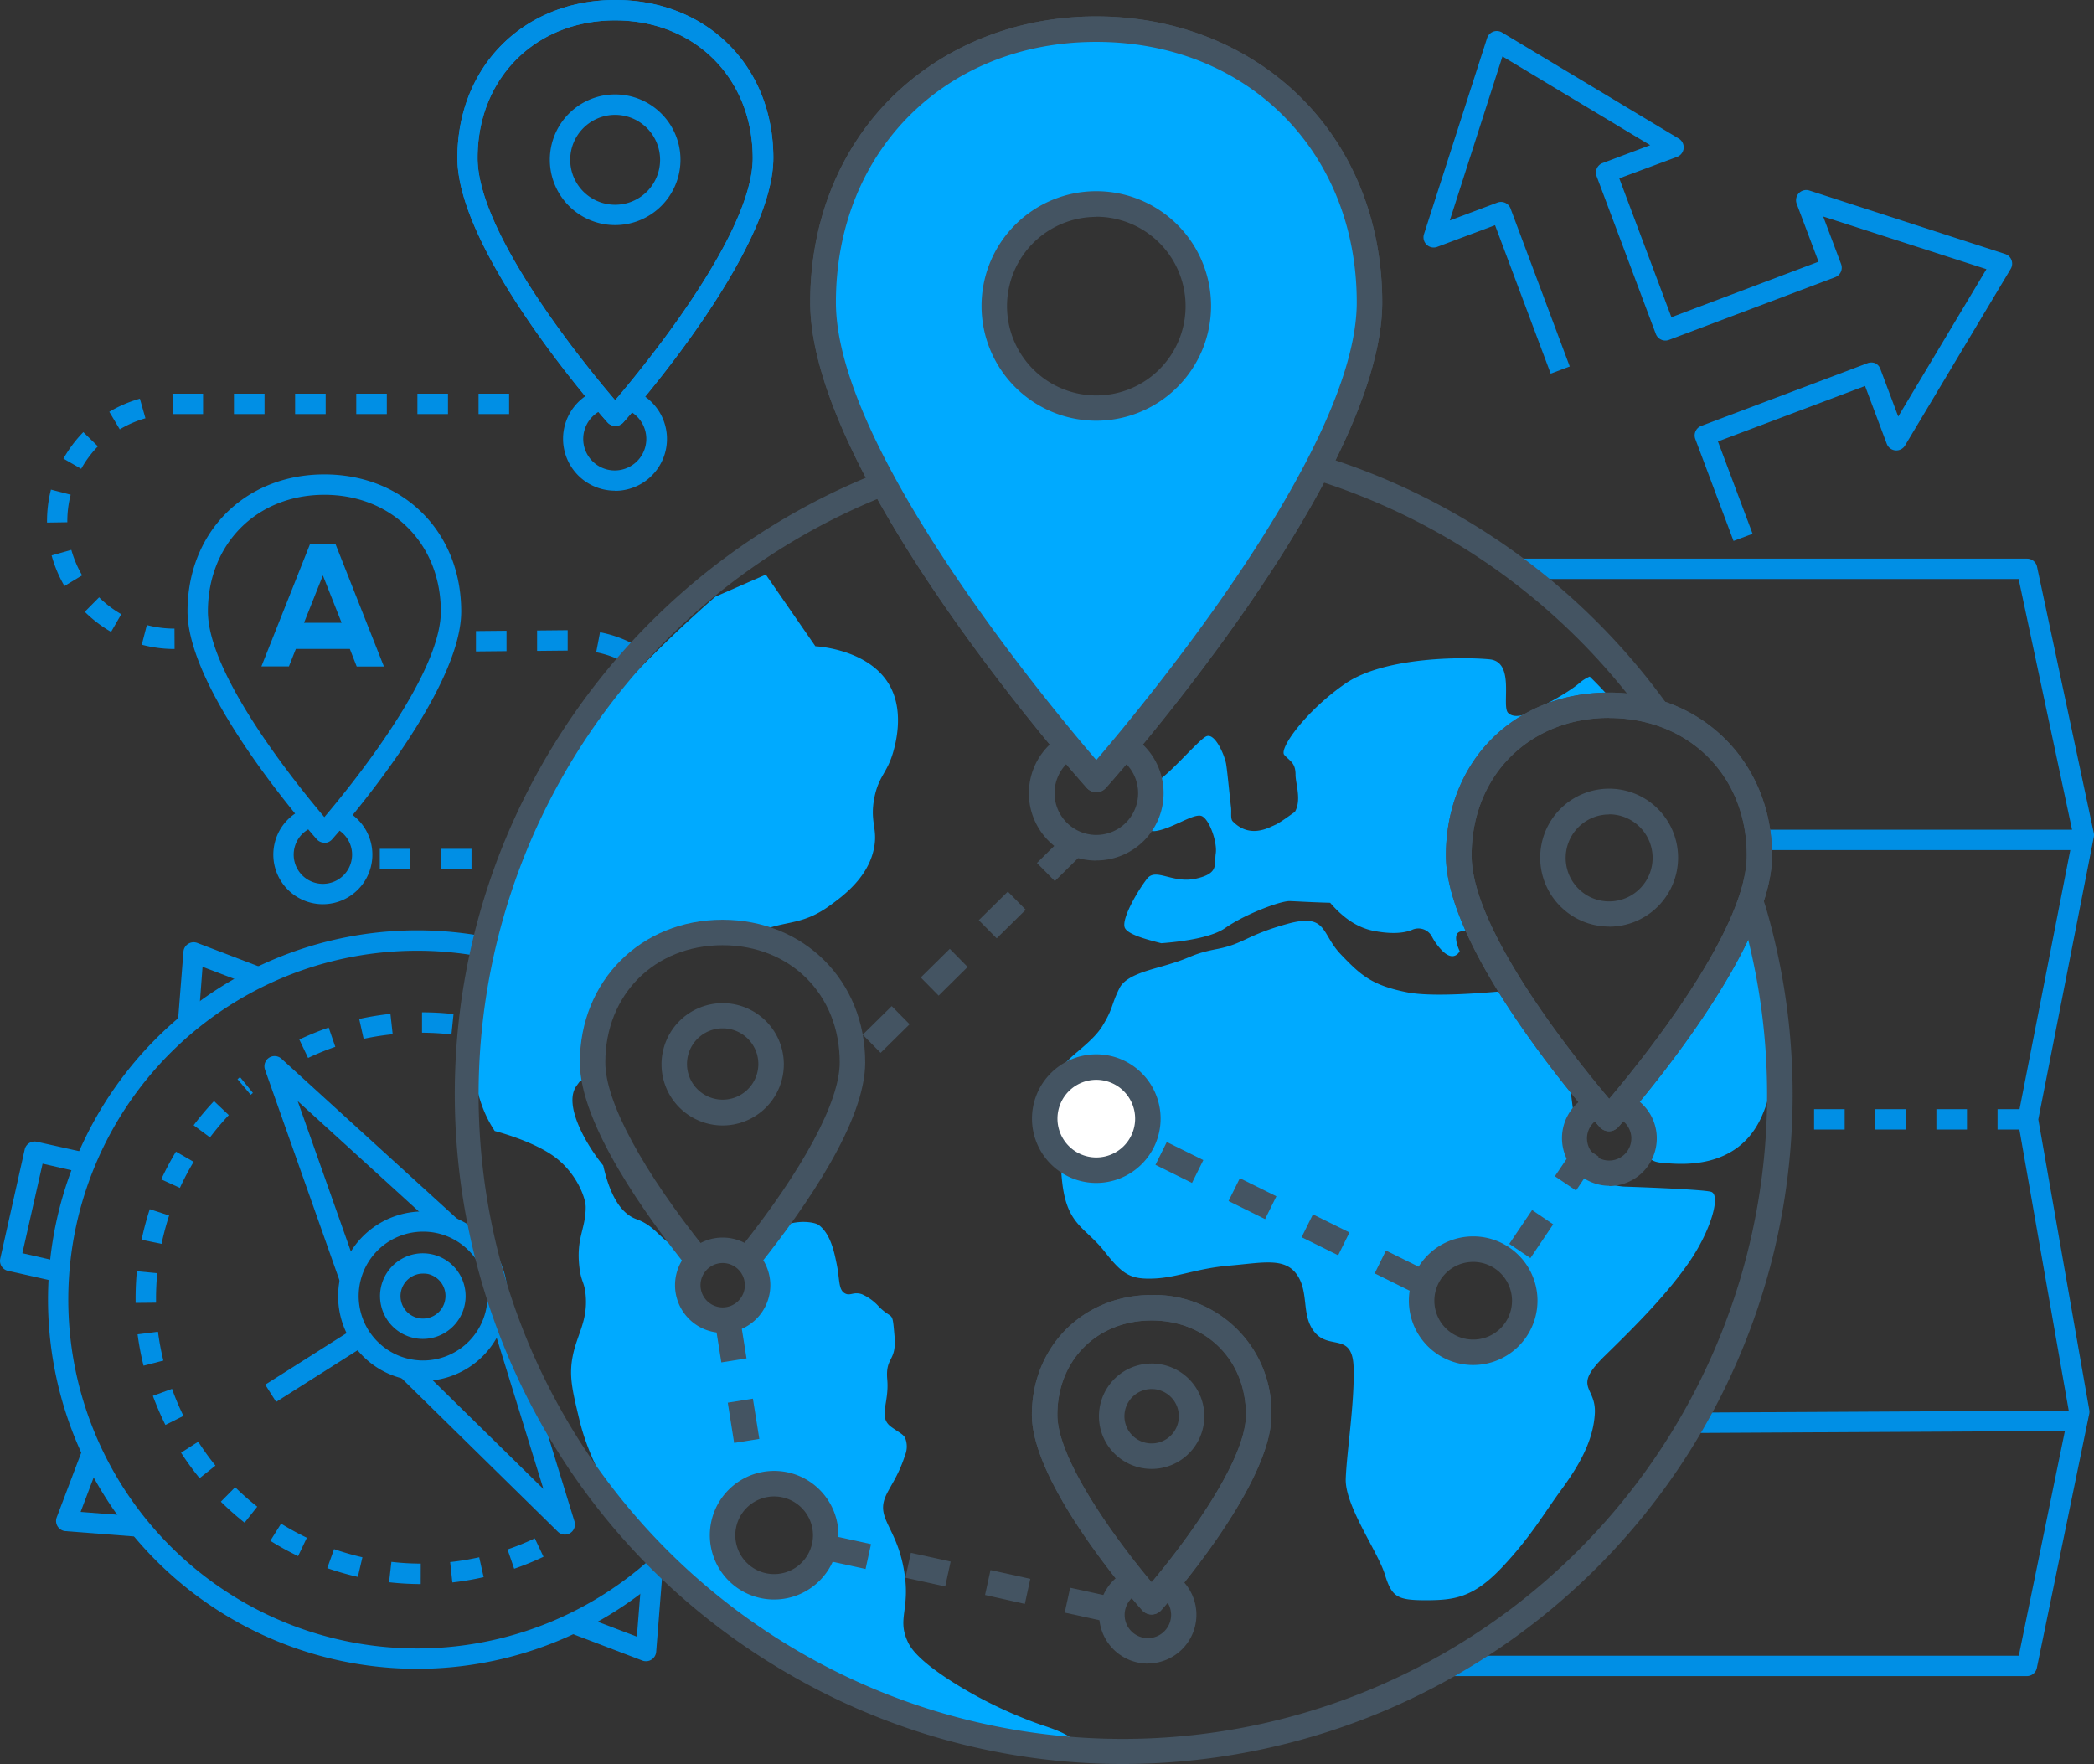 <svg xmlns="http://www.w3.org/2000/svg" viewBox="0 0 410.93 346.17"><rect x="0" y="0" width="410.93" height="346.17" fill="#333333" stroke="none"/><defs><style>.cls-1,.cls-2{fill:#008fe5;}.cls-2,.cls-6{fill-rule:evenodd;}.cls-3,.cls-6{fill:#0af;}.cls-4{fill:#445462;}.cls-5{fill:#fff;}</style></defs><title>Asset 6</title><g id="Layer_2" data-name="Layer 2"><g id="Layer_1-2" data-name="Layer 1"><path class="cls-1" d="M83,262.75a8.41,8.41,0,0,1-8.22-10.25A8.4,8.4,0,1,1,83,262.75Zm0-12.82a4.35,4.35,0,0,0-2.35.69,4.41,4.41,0,1,0,6.66,4.68A4.41,4.41,0,0,0,83.94,250,4.51,4.51,0,0,0,83,249.93Z"/><path class="cls-1" d="M12.28,251.8,1.56,249.39A2,2,0,0,1,.05,247l4.8-21.43a2,2,0,0,1,2.39-1.51L18,226.46l-.88,3.9-8.76-2L4.39,245.93l8.76,2Z"/><path class="cls-1" d="M66.81,251.8,52,209.9a2,2,0,0,1,3.23-2.14L90,239.44l-2.7,2.95L58.42,216.08l12.16,34.39Z"/><path class="cls-1" d="M110.87,301.15a2,2,0,0,1-1.4-.57L78.38,270.05l2.8-2.85,25.46,25-11-35.59,3.83-1.18,13.27,43.14a2,2,0,0,1-.87,2.3A2,2,0,0,1,110.87,301.15Z"/><path class="cls-1" d="M83,271a16.63,16.63,0,1,1,8.88-2.58A16.66,16.66,0,0,1,83,271ZM83,241.7a12.64,12.64,0,1,0,10.7,5.87A12.57,12.57,0,0,0,83,241.7Z"/><path class="cls-1" d="M82.56,310.86a55.93,55.93,0,0,1-6.21-.36l.46-4a50.57,50.57,0,0,0,5.76.34Zm6.21-.32-.43-4a52.09,52.09,0,0,0,5.7-.94l.87,3.9A55.33,55.33,0,0,1,88.77,310.54Zm-18.55-1.09a56.47,56.47,0,0,1-6-1.72L65.56,304a53.48,53.48,0,0,0,5.56,1.6Zm30.68-1.6-1.3-3.79a52.54,52.54,0,0,0,5.35-2.17l1.71,3.61A55.19,55.19,0,0,1,100.9,307.85Zm-42.4-2.48a55.31,55.31,0,0,1-5.45-3L55.16,299a53.91,53.91,0,0,0,5.06,2.77ZM48,298.81a55.31,55.31,0,0,1-4.66-4.12l2.81-2.84a52.53,52.53,0,0,0,4.33,3.82Zm-8.83-8.73a55.16,55.16,0,0,1-3.64-5l3.37-2.16a52.12,52.12,0,0,0,3.38,4.69Zm-6.71-10.45A58.73,58.73,0,0,1,30,273.92l3.76-1.37A51.73,51.73,0,0,0,36,277.86ZM28.17,268A54.75,54.75,0,0,1,27,261.85l4-.51A51.63,51.63,0,0,0,32.06,267Zm-1.56-12.32v-.84c0-1.79.08-3.59.25-5.37l4,.38c-.16,1.65-.24,3.33-.24,5v.79ZM31.7,244.1l-3.91-.81a56,56,0,0,1,1.6-6l3.8,1.24A55.9,55.9,0,0,0,31.7,244.1Zm3.59-11-3.65-1.66A56.59,56.59,0,0,1,34.53,226L38,228A51.81,51.81,0,0,0,35.29,233.14Zm5.9-9.91L38,220.82a55.38,55.38,0,0,1,4-4.74l2.9,2.75A52.33,52.33,0,0,0,41.19,223.23Zm8-8.35-2.58-3.06.49-.41,2.53,3.1Z"/><path class="cls-1" d="M60.46,207.61,58.74,204a55.19,55.19,0,0,1,5.76-2.35l1.3,3.78A51.52,51.52,0,0,0,60.46,207.61Zm10.9-3.75-.87-3.9a57.62,57.62,0,0,1,6.13-1l.44,4A51.7,51.7,0,0,0,71.36,203.86ZM88.59,203a53,53,0,0,0-5.77-.34v-4A56.09,56.09,0,0,1,89,199Z"/><rect class="cls-1" x="51.53" y="266.03" width="20.19" height="4" transform="translate(-133.87 74.59) rotate(-32.36)"/><path class="cls-1" d="M38.86,201.5l-4-.31L36,186.75a2,2,0,0,1,.93-1.53,2,2,0,0,1,1.78-.18L52,190.12l-1.42,3.73-10.83-4.12Z"/><path class="cls-1" d="M126.77,326a1.94,1.94,0,0,1-.71-.13l-14.84-5.65,1.42-3.74,12.34,4.7,1.08-13.57,4,.32-1.29,16.23a2,2,0,0,1-2,1.84Z"/><path class="cls-1" d="M27.69,301.62l-14.84-1.15a2,2,0,0,1-1.72-2.7l5.31-14,3.74,1.42-4.36,11.51,12.18.94Z"/><path class="cls-1" d="M81.85,327.49A72.46,72.46,0,1,1,94,183.59l-.67,3.95A68.46,68.46,0,1,0,128,305.61l2.69,3A72.66,72.66,0,0,1,81.85,327.49Z"/><path class="cls-1" d="M397.8,328.92H283.93v-4H396.17L406,277l-10-57a2,2,0,0,1,0-.73l10.85-55.37-10.71-50.27H297.5v-4H397.8a2,2,0,0,1,1.95,1.58l11.14,52.26a2,2,0,0,1,0,.8L400,219.67l10,57a2.1,2.1,0,0,1,0,.75l-10.29,49.92A2,2,0,0,1,397.8,328.92Z"/><rect class="cls-1" x="345.95" y="162.82" width="63.38" height="4"/><rect class="cls-1" x="332" y="277.01" width="77.32" height="4" transform="translate(-1.49 2) rotate(-0.31)"/><path class="cls-1" d="M63.37,177.44a9.73,9.73,0,0,1-3.89-18.65l1.6,3.67a5.73,5.73,0,1,0,5.16.3l2-3.46a9.73,9.73,0,0,1-4.88,18.14Z"/><path class="cls-1" d="M120.72,96.29a10.18,10.18,0,0,1-4-19.56l1.56,3.68a6.19,6.19,0,1,0,4.73,0l1.51-3.71a10.18,10.18,0,0,1-3.84,19.62Z"/><path class="cls-1" d="M120.72,83.57a2,2,0,0,1-1.49-.67C118,81.55,89.76,49.65,89.76,31c0-17.95,13-31,31-31s31,13,31,31c0,18.65-28.27,50.58-29.47,51.93A2,2,0,0,1,120.72,83.57Zm0-79.57c-15.62,0-27,11.34-27,27,0,14.86,21.1,40.66,27,47.54,5.87-6.88,27-32.71,27-47.54C147.69,15.34,136.35,4,120.72,4Zm0,40.17a12.82,12.82,0,1,1,12.82-12.81A12.83,12.83,0,0,1,120.72,44.17Zm0-21.63a8.82,8.82,0,1,0,8.82,8.82A8.83,8.83,0,0,0,120.72,22.54Z"/><path class="cls-1" d="M120.72,83.57a2,2,0,0,1-1.49-.67C118,81.55,89.76,49.65,89.76,31c0-17.95,13-31,31-31s31,13,31,31c0,18.65-28.27,50.58-29.47,51.93A2,2,0,0,1,120.72,83.57Zm0-79.57c-15.62,0-27,11.34-27,27,0,14.86,21.1,40.66,27,47.54,5.87-6.88,27-32.71,27-47.54C147.69,15.34,136.35,4,120.72,4Z"/><path class="cls-1" d="M34.26,127.36a24.91,24.91,0,0,1-6.44-.84l1-3.86a21.43,21.43,0,0,0,5.42.7ZM21.8,124a25,25,0,0,1-5.16-3.94l2.81-2.84a20.84,20.84,0,0,0,4.35,3.31ZM12.65,115a24.64,24.64,0,0,1-2.52-6L14,107.91a21.39,21.39,0,0,0,2.12,5ZM9.23,102.55v-.25A25.13,25.13,0,0,1,10,96.08l3.87,1a21,21,0,0,0-.66,5.25v.16ZM15.93,92l-3.48-2a25,25,0,0,1,3.9-5.2l2.86,2.79A21.17,21.17,0,0,0,15.93,92Zm7.57-7.75-2.05-3.44a25,25,0,0,1,6-2.57l1.09,3.84A21,21,0,0,0,23.5,84.26Zm10.41-3-.06-4h6v4Zm66,0h-6v-4h6Zm-12,0h-6v-4h6Zm-12,0h-6v-4h6Zm-12,0h-6v-4h6Zm-12,0h-6v-4h6Z"/><path class="cls-1" d="M113.33,170.57h-2.8v-4h2.8a19.86,19.86,0,0,0,2.89-.21l.59,3.95A23.87,23.87,0,0,1,113.33,170.57Zm-8.8,0h-6v-4h6Zm-12,0h-6v-4h6Zm-12,0h-6v-4h6Zm42.55-2.14-1.67-3.63a19.57,19.57,0,0,0,4.55-2.94l2.62,3A23.27,23.27,0,0,1,123.08,168.43Zm9.79-8.48-3.36-2.17a19.51,19.51,0,0,0,2.29-4.92l3.83,1.16A23.56,23.56,0,0,1,132.87,160Zm3.74-12.39-4-.05v-.58a19.18,19.18,0,0,0-.62-4.84l3.88-1a23.37,23.37,0,0,1,.74,5.84Zm-6.69-10.46a19.75,19.75,0,0,0-3.39-4.23l2.73-2.92a23.67,23.67,0,0,1,4.1,5.1Zm-7.82-7.35A19.41,19.41,0,0,0,117,128l.75-3.92a23.14,23.14,0,0,1,6.19,2.12Zm-28.7-1.91,0-4,6-.06,0,4Zm12-.11,0-4,6-.06,0,4Z"/><path class="cls-2" d="M65.84,106.77h-5l-9.54,24H56.7l1.36-3.43H68.65L70,130.8h5.34Zm-6.18,15.45,3.7-9.3,3.68,9.3Z"/><path class="cls-1" d="M63.65,165.37a2,2,0,0,1-1.49-.67c-1-1.16-25.36-28.61-25.36-44.74,0-15.56,11.29-26.86,26.85-26.86S90.51,104.4,90.51,120c0,16.11-24.33,43.58-25.36,44.74a2,2,0,0,1-1.5.67Zm0-68.27C50.41,97.1,40.8,106.71,40.8,120c0,12.48,17.56,34.11,22.85,40.35,5.3-6.24,22.86-27.9,22.86-40.35C86.51,106.71,76.9,97.1,63.65,97.1Z"/><path class="cls-1" d="M340.19,106.15l-7.5-20a2,2,0,0,1,1.16-2.57l32.61-12.3a2.1,2.1,0,0,1,1.54,0,2,2,0,0,1,1,1.12l3.51,9.34,17.31-28.92L357.79,42.49l3.51,9.34a2,2,0,0,1-1.17,2.57L327.52,66.7a2,2,0,0,1-2.58-1.17L313.32,34.58A2,2,0,0,1,314.49,32l9.35-3.51-29-17.42L284.51,43.26l9.35-3.51a2,2,0,0,1,2.57,1.17l11.62,31-3.74,1.4L293.39,44.19,282,48.46A2,2,0,0,1,279.43,46l12.4-38.53a2,2,0,0,1,2.93-1.1L329.45,27.2a2,2,0,0,1-.33,3.58L317.77,35,328,62.25l28.87-10.89L352.59,40a2,2,0,0,1,.42-2.09,2,2,0,0,1,2.07-.52l38.4,12.45a2,2,0,0,1,1.26,1.2,2,2,0,0,1-.16,1.73L373.85,87.42a2,2,0,0,1-3.59-.33L366,75.74,337.13,86.63l6.8,18.12Z"/><path class="cls-1" d="M398,221.66h-6v-4h6Zm-12,0h-6v-4h6Zm-12,0h-6v-4h6Zm-12,0h-6v-4h6Zm-12,0h-.73v-4H350Z"/><path class="cls-3" d="M204.31,338.48a86.4,86.4,0,0,1-16.73-8c-7.59-4.72-8.94-7.24-9.41-8.24-2.2-4.65.52-6.33-.74-13.93-1.39-8.43-5.42-10.2-3.72-14.47.78-1.95,2.56-4.06,3.9-8.27a4.5,4.5,0,0,0,0-3.42c-.39-.72-1.25-1.08-2.68-2.11-2.69-1.93-.4-4.65-.81-9.29s1.87-3.4,1.42-8.59-.26-3-3-5.68a9.81,9.81,0,0,0-3.39-2.5c-1.68-.56-2.28.4-3.32-.16-1.36-.72-1-2.78-1.66-5.87-.45-2.22-1.18-5.81-3.48-7.54-1-.78-7-1.66-11.05,3.07-.82.95.6,7.23-.23,8.17-3.53,4-7,7.48-8.84,7.31-5.79-.53-3.08-12.71-3.08-12.71-7.88-1.21-7.53-5.17-12.59-7-2.19-.79-4.87-3.16-6.52-10.53-3.29-4-7.88-11.89-5.27-15.59,1.45-2-.17.14,3.34-2.18,1.48-1-.49-7.48,1.85-11.88,3.93-7.38,12.19-13.72,12.25-13.73.86-.11,9.56-2.92,10.26-2.95.91,0,1.27,1.41,2.54,2,1.48.66,3.25-.35,4-.77,6.23-3.37,9.46-1.5,15.55-5.95,2.39-1.74,7.68-5.53,8.68-11.57.61-3.65-.89-4.91,0-9.51.86-4.38,2.53-4.84,3.73-9.1.4-1.44,2.06-7.35-.42-12.4-3.69-7.53-14.16-8.23-14.88-8.27l-9.72-14.06-9.92,4.34c-8,7-14.21,13.31-18.61,18-6.58,7-8.79,10.12-9.92,11.78-3.42,5.05-5.26,9.14-8.68,16.75-1.93,4.29-3.59,8.5-6.82,16.74-3.58,9.13-1.87,13.7-2.08,14.88-.26,1.49-4.38,15.88,2.83,26.7,0,0,7.31,1.85,11.65,5s6.2,8.06,6.2,9.92c0,4.36-1.9,6-1.24,11.79.35,3,1,2.82,1.24,5.56.41,4.92-1.59,7.47-2.48,11.58s-.15,7,1.24,12.81c3.46,14.48,15.41,27.28,17.78,29.77a85.73,85.73,0,0,0,16.61,15.1,110.72,110.72,0,0,0,20,10.6c6,2.59,8.39,1.82,16.51,5.35,7.32,3.18,9.23,2.4,12.6,3.06,7.85,1.53,13.49,1.76,13.65-.21C211,341.42,209.79,340.23,204.31,338.48Zm-53-28.35a9.49,9.49,0,1,1,9.48-9.49A9.49,9.49,0,0,1,151.29,310.13Z"/><path class="cls-3" d="M335.74,233.87c-2-.52-16.67-1-16.67-1-.37,0-8.19-.09-9.36-8s-1.72-12.32-1.87-14.94c-3.4-4.36-7.41-9.83-11.06-15.6-5.59.56-15.7,1.37-20.59.41-7-1.37-9.18-3.39-13.09-7.48s-2.59-8.15-10.54-5.94-8.52,3.91-13.65,4.9-4.81,1.6-9.23,2.92c-.1.05-.19.05-.28.09-3.49,1.09-8.34,2-9.7,4.66-1.7,3.39-1.18,3.91-3.39,7.49s-7.53,6.49-7.67,8.19-1.18,16.66,0,23.82,4.56,7.67,8.14,12.24,5.13,5.46,9.7,5.27,8.38-2,14.83-2.54,10.87-1.7,13.27,1.88.66,8.15,3.58,11.39,7.3-.18,7.48,6.83-1.36,16.48-1.55,21.75,6.31,14.31,7.67,18.74,2.4,5.08,8,5.08,9.36-.47,15-6.45,8.19-10.54,11.58-15.16,6.31-9.51,6.63-15-4.61-4.94,2-11.39,12.29-12.24,16.52-18.36S337.81,234.38,335.74,233.87Zm-46.64,31.5a10.12,10.12,0,1,1,10.12-10.12A10.12,10.12,0,0,1,289.1,265.37Z"/><path class="cls-4" d="M141.82,220.86a12,12,0,1,1,12-12A12,12,0,0,1,141.82,220.86Zm0-19.06a7,7,0,1,0,7,7A7,7,0,0,0,141.82,201.8Z"/><path class="cls-4" d="M134.9,248.71c-7.88-9.81-21.11-28.08-21.11-40.22,0-16,12-28,28-28s28,12,28,28c0,11.4-11.3,27.93-20.77,39.79l-3.91-3.12c12.51-15.65,19.68-29,19.68-36.67,0-13.35-9.69-23-23-23s-23,9.68-23,23c0,7.75,7.3,21.26,20,37.08Z"/><path class="cls-3" d="M234.67,172.43c-4.62,1-7.82-2.21-9.56,0s-4.94,7.63-4.42,9.51c.42,1.46,4.66,2.5,7.2,3.16,5-.38,10.12-1.27,12.57-3,3.91-2.73,10.73-5.27,12.57-5.27.7,0,4.09.23,8,.33,2.45,2.82,5.27,5,9,5.6,3.48.61,5.69.28,7.06-.28a3,3,0,0,1,3.86,1.22A11.76,11.76,0,0,0,282.5,186c2.73,3.25,3.95.66,3.95.66s-1.93-3.91.61-3.91a10.68,10.68,0,0,1,3.72.82c-2.72-5.64-4.53-11.11-4.53-15.68,0-17.73,13.23-29.53,29.54-29.53q.73,0,1.47,0c-1.86-2.08-3.64-4-5.29-5.59A7.44,7.44,0,0,0,310,134c-3.16,2.69-10,5.89-10,5.89s-2.69,1.36-4.05,0,1.46-10-3.63-10.5-20.62-.52-28.29,4.75-13.09,12.76-12,14,2.21,1.5,2.21,3.9c0,1.79,1.23,4.95-.14,7.3-.85.56-2.16,1.6-3.67,2.45-.24.09-.47.23-.75.33l0,0c-2.4,1.18-5.22,1.65-7.77-.94-.47-.52-.23-1.65-.32-2.63-.38-3.25-.76-7.49-1-8.76-.33-1.69-2.21-6.12-3.91-5.27s-8,8.47-10.35,9.18,1.47,1.67,1.33,3.69-4.06,6.15-.82,5.68,7.49-3.58,9-2.92,3.07,5.13,2.74,7.34S239.28,171.4,234.67,172.43Z"/><path class="cls-3" d="M347.53,201.1a125.67,125.67,0,0,0-5.35-20.59c-6.05,14.26-19.2,30.55-24.3,36.58.05.15,2.24.85,2.3,1,1.47,3.72.5,6.14,2.46,8.07,1.1,1.08,1.27,1.88,3.78,2.06,3,.21,14.52,1.64,19.31-9.15C349.36,210.91,348.1,202,347.53,201.1Z"/><path class="cls-4" d="M315.79,222a2.5,2.5,0,0,1-1.87-.84c-1.23-1.38-30.17-34-30.17-53.25,0-18.56,13.47-32,32-32,18.26,0,32,13.77,32,32,0,19.19-28.94,51.87-30.17,53.25A2.5,2.5,0,0,1,315.79,222Zm0-81.12c-15.67,0-27,11.37-27,27,0,14.72,20.64,40.21,27,47.76,6.4-7.56,27-33.07,27-47.76C342.82,152.27,331.45,140.9,315.79,140.9Zm0,40.95a13.53,13.53,0,1,1,13.52-13.52A13.54,13.54,0,0,1,315.79,181.85Zm0-22a8.53,8.53,0,1,0,8.52,8.53A8.54,8.54,0,0,0,315.79,159.8Z"/><path class="cls-4" d="M315.79,222a2.5,2.5,0,0,1-1.87-.84c-1.23-1.38-30.17-34-30.17-53.25,0-18.56,13.47-32,32-32,18.26,0,32,13.77,32,32,0,19.19-28.94,51.87-30.17,53.25A2.5,2.5,0,0,1,315.79,222Zm0-81.12c-15.67,0-27,11.37-27,27,0,14.72,20.64,40.21,27,47.76,6.4-7.56,27-33.07,27-47.76C342.82,152.27,331.45,140.9,315.79,140.9Z"/><path class="cls-4" d="M226,316.83a2.46,2.46,0,0,1-1.86-.84c-.89-1-21.64-24.41-21.64-38.35,0-13.4,10.1-23.51,23.5-23.51a23,23,0,0,1,23.51,23.51c0,13.92-20.76,37.36-21.64,38.35a2.5,2.5,0,0,1-1.87.84Zm0-57.7c-10.72,0-18.5,7.79-18.5,18.51,0,9,12,25.16,18.5,32.87,6.5-7.72,18.51-23.85,18.51-32.87C244.51,266.92,236.72,259.13,226,259.13Zm0,29.13a10.34,10.34,0,1,1,10.34-10.34A10.35,10.35,0,0,1,226,288.26Zm0-15.68a5.34,5.34,0,1,0,5.34,5.34A5.35,5.35,0,0,0,226,272.58Z"/><path class="cls-4" d="M226,316.83a2.46,2.46,0,0,1-1.86-.84c-.89-1-21.64-24.41-21.64-38.35,0-13.4,10.1-23.51,23.5-23.51a23,23,0,0,1,23.51,23.51c0,13.92-20.76,37.36-21.64,38.35a2.5,2.5,0,0,1-1.87.84Zm0-57.7c-10.72,0-18.5,7.79-18.5,18.51,0,9,12,25.16,18.5,32.87,6.5-7.72,18.51-23.85,18.51-32.87C244.51,266.92,236.72,259.13,226,259.13Z"/><path class="cls-4" d="M172.81,206.61l-3.51-3.56,5.69-5.61L178.5,201Zm11.39-11.23-3.51-3.56,5.7-5.62,3.5,3.56Zm11.39-11.24-3.51-3.56,5.7-5.61,3.51,3.56ZM207,172.91l-3.51-3.56,5.7-5.62,3.51,3.56Z"/><path class="cls-4" d="M216.75,318.17l-7.81-1.71,1.07-4.88,7.81,1.71Zm-15.63-3.42L193.31,313l1.07-4.89,7.81,1.72Zm-15.63-3.42-7.81-1.72,1.07-4.88,7.81,1.71Zm-15.63-3.43-7.81-1.71,1.07-4.88,7.81,1.71Z"/><path class="cls-4" d="M145.41,291.55l-.08-.49,4.94-.79.07.49Zm-1.34-8.39-1.25-7.9,4.93-.79,1.26,7.9Zm-2.51-15.8-1.26-7.9,4.94-.79,1.26,7.9Z"/><path class="cls-4" d="M276.93,253.44l-7.16-3.55,2.21-4.48,7.17,3.55Zm-14.33-7.1-7.17-3.55,2.22-4.48,7.17,3.55Zm-14.34-7.1-7.17-3.55,2.22-4.48,7.17,3.55Zm-14.34-7.1-7.17-3.55,2.22-4.48,7.17,3.55ZM219.58,225,213,221.76l2.22-4.48,6.63,3.28Z"/><path class="cls-4" d="M300.33,246.89l-4.15-2.79,4.48-6.64,4.14,2.8Zm8.95-13.26-4.15-2.8,4.48-6.63,4.14,2.8Z"/><path class="cls-4" d="M289.1,267.87a12.62,12.62,0,1,1,12.62-12.62A12.63,12.63,0,0,1,289.1,267.87Zm0-20.23a7.62,7.62,0,1,0,7.62,7.61A7.62,7.62,0,0,0,289.1,247.64Z"/><circle class="cls-5" cx="215.14" cy="219.52" r="10.12" transform="matrix(0.99, -0.16, 0.16, 0.99, -32.39, 37.3)"/><path class="cls-4" d="M215.14,232.14a12.62,12.62,0,1,1,12.62-12.62A12.63,12.63,0,0,1,215.14,232.14Zm0-20.24a7.62,7.62,0,1,0,7.62,7.62A7.62,7.62,0,0,0,215.14,211.9Z"/><path class="cls-4" d="M151.92,313.89a12.62,12.62,0,1,1,12.62-12.61A12.63,12.63,0,0,1,151.92,313.89Zm0-20.23a7.62,7.62,0,1,0,7.62,7.62A7.63,7.63,0,0,0,151.92,293.66Z"/><path class="cls-4" d="M225.26,326.46a9.56,9.56,0,0,1-4.93-17.75l2.58,4.29a4.56,4.56,0,1,0,6.91,3.91,4.58,4.58,0,0,0-1.71-3.57l3.12-3.9a9.56,9.56,0,0,1-6,17Z"/><path class="cls-4" d="M141.82,261.56a9.35,9.35,0,1,1,9.35-9.35A9.35,9.35,0,0,1,141.82,261.56Zm0-13.7a4.35,4.35,0,1,0,4.35,4.35A4.35,4.35,0,0,0,141.82,247.86Z"/><path class="cls-4" d="M315.79,232.7A9.35,9.35,0,0,1,311.67,215l2.2,4.49a4.35,4.35,0,1,0,4.35.3l2.8-4.15a9.36,9.36,0,0,1-5.23,17.11Z"/><path class="cls-4" d="M220.26,346.17a130.5,130.5,0,0,1-65.42-17.64c-62.68-36.19-84.24-116.64-48-179.32a131.34,131.34,0,0,1,220-11.42l-4.05,2.93a126.43,126.43,0,1,0,19,38.93l-.6-1.88,4.77-1.5.62,1.94a131.28,131.28,0,0,1-92.09,163.43A131.93,131.93,0,0,1,220.26,346.17Z"/><path class="cls-4" d="M215.14,155.46a2.49,2.49,0,0,1-1.86-.83C211.06,152.15,159,93.44,159,59.33c0-16,5.84-30.41,16.46-40.68C185.8,8.7,199.87,3.22,215.14,3.22s29.35,5.48,39.65,15.44c10.61,10.26,16.46,24.7,16.46,40.67,0,34.05-52,92.81-54.24,95.3A2.51,2.51,0,0,1,215.14,155.46Zm0-147.24c-29.61,0-51.1,21.5-51.1,51.11,0,28.73,41.7,78.88,51.1,89.82,9.41-11,51.11-61.15,51.11-89.82C266.25,29.72,244.76,8.22,215.14,8.22Z"/><path class="cls-6" d="M215.14,5.72c-29.6,0-53.6,21.41-53.6,53.61,0,27.42,34.87,73.17,48.08,87.17a55,55,0,0,0,5.52,5.15s3.73-3.35,6.8-6.68c13.19-14.31,46.81-58.47,46.81-85.64C268.75,27.13,244.75,5.72,215.14,5.72Zm0,74.34a20,20,0,1,1,20-20A20,20,0,0,1,215.14,80.06Z"/><path class="cls-4" d="M215.14,155.46a2.49,2.49,0,0,1-1.86-.83C211.06,152.15,159,93.44,159,59.33c0-16,5.84-30.41,16.46-40.68C185.8,8.7,199.87,3.22,215.14,3.22s29.35,5.48,39.65,15.44c10.61,10.26,16.46,24.7,16.46,40.67,0,34.05-52,92.81-54.24,95.3A2.51,2.51,0,0,1,215.14,155.46Zm0-147.24c-29.61,0-51.1,21.5-51.1,51.11,0,28.73,41.7,78.88,51.1,89.82,9.41-11,51.11-61.15,51.11-89.82C266.25,29.72,244.76,8.22,215.14,8.22Zm0,74.34A22.52,22.52,0,1,1,237.66,60,22.54,22.54,0,0,1,215.14,82.56Zm0-40A17.52,17.52,0,1,0,232.66,60,17.54,17.54,0,0,0,215.14,42.53Z"/><path class="cls-4" d="M215.14,168.88a13.21,13.21,0,0,1-7.64-24l2.9,4.08a8.2,8.2,0,1,0,9.66.12l3-4a13.21,13.21,0,0,1-7.92,23.78Z"/></g></g></svg>